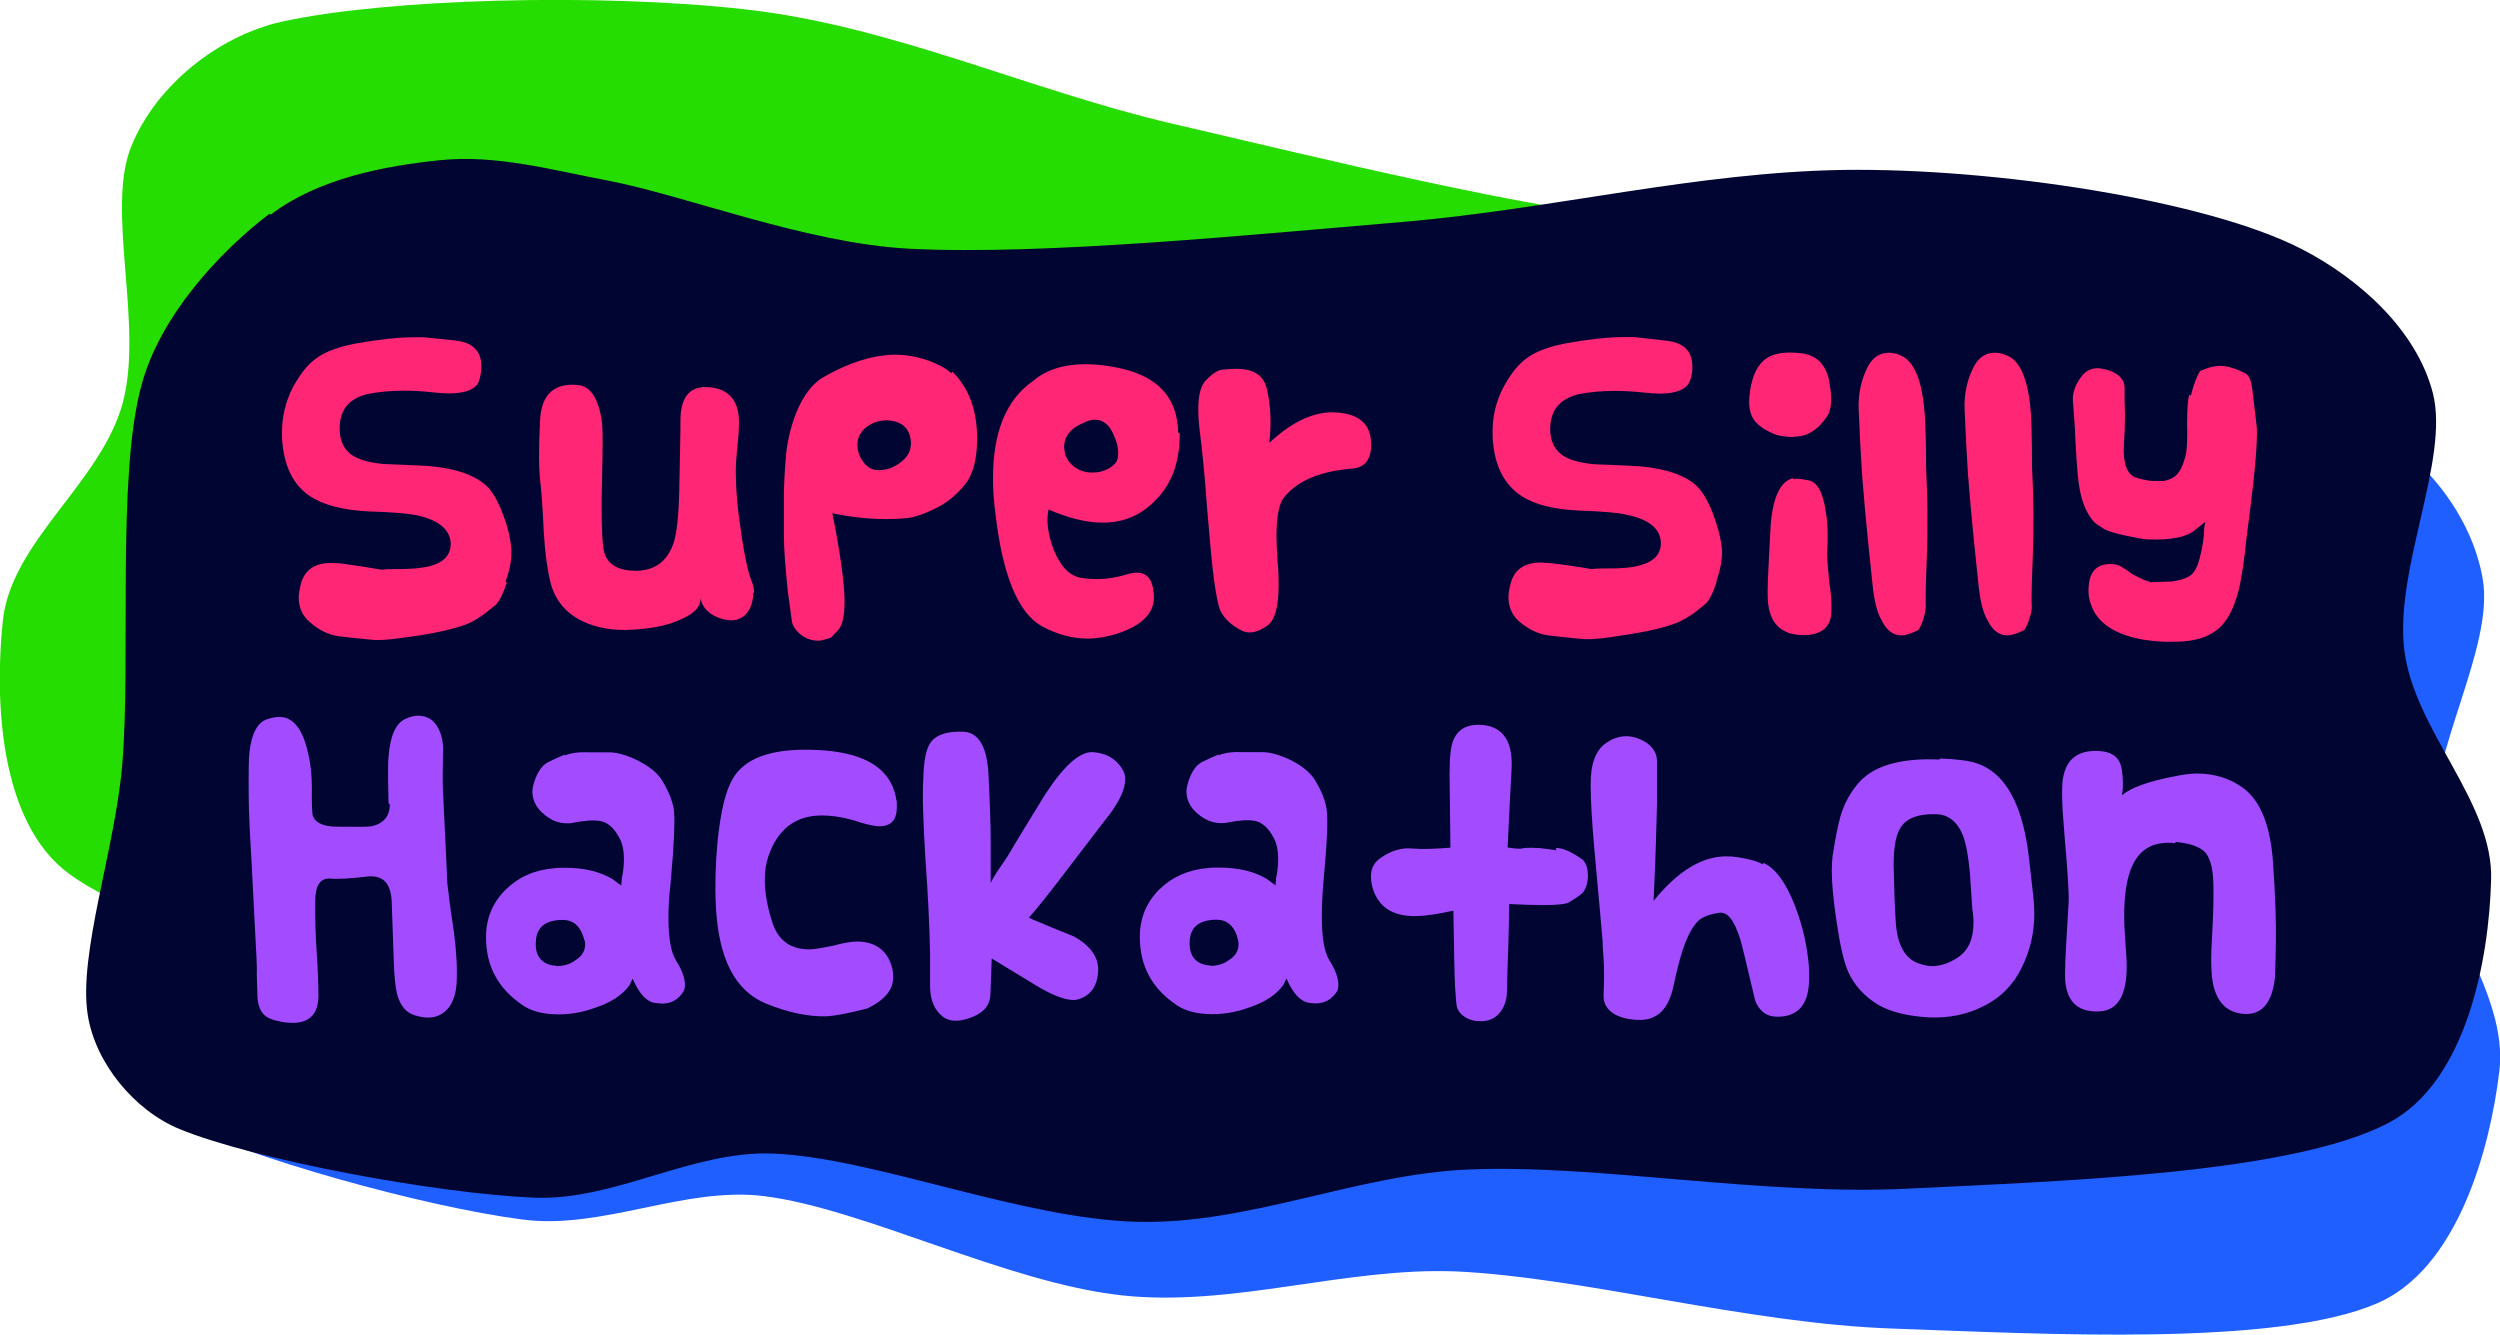 <svg xmlns="http://www.w3.org/2000/svg" viewBox="0 0 1180 630">
  <path fill="#25dd00" d="M1084 132c-19.6-20-49.6-30.4-75.4-37-25.6-6.3-52.8-2.8-79-1.7-37.7 1.5-97.6 15.8-146.3 11.3C720.6 98.8 625 75 553 58.3c-67.3-15.7-131.8-46-200.6-53.8-70-8-170.8-5-219.2 5.7-30 6.6-59.3 30-71 58.3-12.7 30 5.8 84.5-4.3 121.8-10.2 37.4-52.3 65-56.5 102.2-4 37-2 95.7 31.3 120 41.7 30.7 148 49.5 219.2 63.6 68.2 13.6 147.7 9.7 207.4 21 52 9.8 98.7 40.5 151 46.8 54.4 6.6 127.6-12 174.8-7.2 38 4 70.8 33 109 37 46.4 4.7 133.2 1 170-8.2 22.3-5.6 43.7-25 50.5-47 8.5-27.8-1.6-79.7.8-119.4 3-49.6 22-133.6 16.8-178-4-33.7-27.8-68.2-48.4-89.2z"/>
  <path fill="#1f5eff" d="M162.5 102.3c23.6-15 55.3-18.3 81.8-18.7 26.4-.5 52 9 77.5 16.2 36.2 10 91.3 37.7 139.7 44.4 62.4 8.6 161 7.3 234.7 7.4 69.3 0 139-14.7 207.7-6.6 70 8.2 167.4 34.2 212 55.6 27.7 13.3 51 42.8 56 73 5.3 32-25 81-23.8 119.5 1.3 38.8 36 75.4 31.6 112.4-4.4 37-19.8 93.6-58 109.8-47.5 20.3-155.4 14.4-227.8 11.8-69.5-2.3-146-24.2-206.8-27-52.7-2-105.3 17-157.7 11.3-54.4-6-121.4-40.8-168.5-46.8-38-4.8-76.4 16-114.4 11-46.4-6-130-29.3-163.8-46.6-20.5-10.6-37-34.4-38.5-57.4-2-29 19.6-77.2 26.4-116.4 8.5-49 9-135 24.3-177.2 11.5-31.7 42.5-60 67.4-75.7z"/>
  <path fill="#000631" d="M127.8 101.3c22.3-17 53.5-23 80-25.7 26.2-2.7 52.6 4.6 78.5 9.5 37 7 94.2 29.8 143 32.3 63 3.2 161-6.6 234.5-12.8 69-6 137-23.3 206.3-24.4 71.5-1 171.5 14.3 216.2 37.3 27.2 14 54.3 38.2 62 68 8 31.4-18 82.6-13.5 121 4.6 38.4 42.3 72 41 109-1 37.3-11.6 95-48.2 114.4C1082 554 974 557.4 901.5 561c-69.4 3.6-147.6-11.6-208.3-9-52.7 2.2-103.5 26-156.2 24.7-54.7-1.3-124.5-30.3-172-32.2-38.3-1.6-74.8 22.4-113 20.8-46.8-2-132.2-18-167.3-32.4-21.3-8.8-39.8-31.2-43.3-54-4.5-28.6 13-78.5 16.3-118 4.2-49.6-2.7-135.5 9-178.8 8.6-32.7 37-63.4 60.5-81.2z"/>
  <path fill="#ff2676" d="M238.7 274.3c2-5.6 3-10.8 2.6-15.6-.4-5-1.8-10.6-4.2-16.7-2.6-6.8-5.6-11.5-9-14-6.6-5-16.8-7.8-30.5-8.3l-16.7-.7c-7.2-.7-12.3-2.3-15.3-4.6-4-3-5.7-7.8-5.2-14.4.7-7.4 5-12 13-14 5-1 10.8-1.6 17.4-1.6 4.4 0 9 .3 13.7.8 3 .3 5.3.5 7.2.5 8 0 13-2 14.3-5.7.8-2.3 1.2-4.6 1.2-7 0-7.3-4-11.4-12.4-12.3l-14.7-1.5h-5c-7.2 0-16.4 1-27.5 3-7.6 1.5-13.5 3.6-17.7 6.5-4.5 3-8.4 8-11.8 14.4-3.3 6.6-5 13.5-5 21 0 2 0 4 .3 5.8 1.2 11.4 5.6 19.5 13.2 24.5 6.2 4 15.4 6.4 27.6 7 11 .3 18.5 1 22.5 1.8 10 2.2 15.3 6.4 16 12.5.4 5.7-2.7 9.5-9.3 11.4-3.8 1-9.3 1.6-16.4 1.5-2 0-4.4 0-7 .3-4.2-.8-10.7-1.8-19.2-3l-4.5-.2c-7.8 0-12.6 3.4-14.3 10-.6 2.4-1 4.5-1 6.4 0 4.8 1.8 8.6 5.2 11.5 4.2 3.7 8.7 6 13.6 6.7 3.4.4 8.4 1 15 1.6 3 .4 7.8.2 14-.7 14-1.7 24.4-4 31-6.4 2.2-.8 4.7-2.2 7.4-4 1.5-1 3.7-2.8 6.6-5.2 1.7-1.3 3.4-4.8 5.4-10.5zm117.2 5.4c0-2-.5-4-1.3-5.8-1.8-4.5-3.7-14-5.7-29-1-7.6-1.6-15-1.6-22.3 0-2.6.2-6.4.7-11.6.6-5 .8-9 .8-11.6 0-9.5-4-15-12.2-16.4-1-.2-2.4-.3-3.6-.3-7.5 0-11.4 4.8-11.8 14.3 0 7.7-.3 19.4-.6 35-.3 11.8-1.2 20-2.7 24.4-3 8.7-9 13-17.8 13-9.4 0-14.6-3.8-15.4-11.3-.7-6-1-17.2-.5-33.6.3-13 .3-21 0-24.6-1.5-11.6-5.3-17.7-11.6-18.2-11.3-1-17.2 4.8-17.7 17-.7 13.3-.6 23 .2 29.4.4 3 1 11 1.6 23.6.6 9.7 1.7 17.5 3.2 23.5 2.2 8.2 7.2 14.2 15 18 6.7 3.2 14.6 4.6 23.8 4 10.4-.5 19-2.6 25.6-6.3 4.4-2.4 6.5-5.2 6.3-8.5 1 4.5 4 7.6 9.2 9.4 1.8.6 3.7 1 5.5 1 3.2 0 5.8-1.4 7.8-4.2 1.6-2.4 2.4-5.3 2.4-8.8zm93-103.6c-1.2-1.2-3-2.4-5.5-3.7-6.7-3.3-13.8-5-21.4-5-10.7.3-22 4-34 11-4.7 3-8.8 8.3-12 16-2.6 6.5-4.3 13.3-5 20.4-.6 7.4-1 14-1 19.7v18.2c0 6.5.7 15 1.8 26l2 14.7c.3 1.8 1.4 3.6 3.3 5.4 2.7 2.4 5.6 3.6 9 3.6.7 0 1.4 0 2.2-.3 2.4-.6 3.7-1 4-1.2l3-3.2c2.4-2.2 3.5-7.4 3.3-15.4-.2-8-2-21.3-5.7-40 9 1.8 17.3 2.7 25.2 2.7 5.3 0 9.2-.3 11.7-.7 3.2-.6 7-2 11-4 5.6-2.5 10.3-6.3 14.4-11.3 4-4.7 6-12 6-22 0-13.5-4-24-11.6-31.5zm-19 33.6c0 3.5-1.8 6.4-5.2 8.8-3 2.3-6.4 3.4-10 3.4-3 0-5.4-1.3-7.3-4-1.8-2.4-2.7-5-2.7-8 0-3.4 1.5-6.3 4.5-8.5 2.7-2 5.8-3 9.4-3 7.6.3 11.4 4.2 11.4 11.6zm126.2-5.3c-.2-16.3-9.2-26.5-27-30.5-6-1.4-11.7-2-17-2-10 0-18.3 2.6-24.6 8-12.5 8.7-18.8 24-18.8 45.7 0 5.2.3 10.4 1 15.5 3.3 30 10.7 48.3 22.3 54.6 7 3.8 14.2 5.7 21.3 5.7 4.6 0 9.3-.8 14-2.3 12.2-4 18-10.2 17.3-18.6-.5-6.8-3-10.2-8-10.2-1.3 0-2.7.2-4 .6-7 2.2-14 3-21.2 2-6-.5-10.6-5-14-13.3-2-5.3-3-10-3-14.4 0-1.6.2-3 .5-4.7 9.3 4 18 6.2 25.6 6.2 7.4 0 14-2 19.6-6 11.3-8.2 17-20.3 16.7-36.4zm-44.3-5c2-1 3.7-1.3 5-1.3 4 0 7 2.5 9 7.5 1.5 3.2 2 6 2 8.3 0 2.4-.6 4.3-2.2 5.6-3 2.6-6.7 3.8-11.5 3.5-3-.3-6-1.5-8.2-3.7-2.2-2-3.5-4.8-3.6-8-.2-5.2 3-9.3 9.7-12zm87.3 9.5c1-8.2.8-16.4-1-24.8-1.4-6.8-6.2-10-14.4-10-1.7 0-3.5 0-5.5.3-2.7-.2-5.7 1.6-9.2 5.3-2.3 2.5-3.4 7-3.4 13.5 0 3 .2 6.8.8 11.2 1 7.7 2.2 19.4 3.3 34.8 1.3 15.4 2.3 27 3.3 34.3 1 7.4 2 12.3 3 14.7 2 4 5.3 7 10.4 9.6 1 .4 2 .7 3.5.7 2.4 0 5-1 8-3 3.8-2.5 5.6-9 5.6-19.2 0-2.5 0-6.4-.5-11.5-.3-5-.5-9-.5-11.6 0-9.4 1.2-15.6 3.6-18.5 6.3-7.8 17-12.3 32-13.5 6.6-.5 9.6-5 9-13-.5-8.3-6-12.8-16-13.5-10.3-.8-20.8 4-31.6 14zm211 65.5c2-5.6 3-10.8 2.6-15.6-.5-5-2-10.6-4.3-16.7-2.7-6.8-5.7-11.5-9-14-6.6-5-16.8-7.8-30.5-8.3l-16.7-.7c-7.2-.7-12.3-2.3-15.2-4.6-4-3-5.8-7.8-5.2-14.4.8-7.4 5.2-12 13.2-14 5-1 10.7-1.6 17.3-1.6 4.4 0 9 .3 13.7.8 3 .3 5.3.5 7.2.5 8 0 12.8-2 14.3-5.7 1-2.3 1.3-4.6 1.3-7 0-7.3-4-11.4-12.4-12.3l-15-1.7h-5c-7.2 0-16.4 1-27.5 3-7.6 1.5-13.5 3.6-17.6 6.5-4.5 3-8.4 8-11.8 14.4-3.3 6.4-5 13.3-5 20.7 0 2 0 4 .3 6C706 221 710.5 229 718 234c6.3 4.2 15.5 6.5 27.7 7 11 .4 18.3 1 22.2 2 10 2 15.3 6.2 16 12.3.4 5.7-2.7 9.5-9.3 11.4-4 1.2-9.4 1.7-16.5 1.6-2 0-4.4 0-7 .3-4.3-.8-10.7-1.8-19.2-2.8l-4.5-.3c-8 0-12.7 3.4-14.4 10-.6 2.4-1 4.5-1 6.4 0 4.7 1.8 8.5 5 11.4 4.4 3.7 9 6 13.8 6.6 3.4.4 8.4 1 15 1.6 3 .4 7.8.2 14-.7 14.2-2 24.4-4 31-6.6 2.3-.8 4.8-2.2 7.5-4 1.6-1 3.8-2.8 6.7-5.2 1.6-1.3 3.4-4.8 5.3-10.5zm36.3-68.3c6 .2 11.3-2.8 15.6-9 1.6-2 2.3-5 2.3-8.7 0-2.4-.3-5-.8-8-1.5-8-5.7-12.5-12.6-13.6-1.7-.2-3.8-.4-6-.4-6 0-10.3 1.5-13 4.3-3 3-4.8 7.3-5.8 13.3-.3 2.2-.5 4-.5 5.7 0 4 1 7 3 9.4 1.8 2 4.6 4 8.5 5.6 2 1 5.3 1.5 9.7 1.6zm0 19.6c-5.4 1.2-8.8 7.3-10.3 18.5-.3 2-.7 10-1.4 24-.5 9.2-.5 15 0 17.6 1 7 4.3 11 9.7 13 2.4.7 4.8 1 7 1 2.5 0 4.8-.3 7-1.3 4-1.7 6-5 6-10.2.2-3 0-7.5-1-13.6-.6-6-1-10.7-1-13.7.5-7.4.3-14-.6-19.3-1.3-9.2-4-14.2-8.2-15-2.4-.5-4.2-.7-5.5-.7-.8 0-1.4 0-1.5.3zm49.7-58.4c-1.7-.6-3.2-.8-4.6-.8-4.3 0-7.7 2.3-10 6.8-3 6-4.5 12.6-4.2 20 .5 11.6 1 22 1.6 30.7.8 10.2 1.7 20.3 2.7 30.3l2.2 21.2c.8 8.2 2.3 14 4.4 17.4 2.2 4.5 5.3 7 9.2 7 2.3 0 5-1 8-2.5 1-1.3 2-3.4 2.7-6.2.8-2.7 1-5 .8-6.6 0-7.2.3-14.8.6-22.7.5-13 .3-27-.4-42 0-4 0-10-.3-18-.6-20.4-4.7-32-12.5-34.4zm50 0c-1.7-.6-3.2-.8-4.6-.8-4.3 0-7.7 2.3-10 6.8-3 6-4.5 12.6-4.2 20 .5 11.6 1 22 1.6 30.7.8 10.2 1.7 20.3 2.7 30.3l2.2 21.2c.8 8.2 2.3 14 4.4 17.4 2.2 4.5 5.3 7 9.2 7 2.3 0 5-1 8-2.5 1-1.3 2-3.4 2.7-6.2 1-2.7 1-5 .8-6.6 0-7.2.3-14.8.6-22.7.5-13 .4-27-.4-42 0-4 0-10-.2-18-.5-20.4-4.6-32-12.4-34.4zm87.2 19c-.6 2.2-1 6.8-1 13.7.2 7.7 0 13-1 16.2-1 3.5-2.2 6-3.3 7.2-1.4 1.8-3.6 3-6.6 3.6h-6.3c-3-.5-5.4-1-7.2-1.7-4-1.6-6-6.8-5.4-15.7.3-4.3.5-9 .5-13.8l-.2-6.5V183c0-4-2.8-6.7-8-8.4-2-.5-3.6-.8-4.7-.8-3 0-5.5 1.2-7.4 3.6-3 3.8-4.5 7.7-4.3 11.7l1 13.7c0 2.8.4 7.8.8 15 .4 6 .8 9.4 1 10.5.8 5.7 2.2 10.3 4.3 14 1.6 2.8 3.2 4.7 4.8 5.5l3 2c2 1 5.2 2 10 3 4.6 1 8 1.7 10.4 1.8 10.8.4 18.2-1 22.2-4.3l5-4-.5 3c0 4-.8 9-2.2 14.4-1 3.8-2.4 6.5-4.2 7.8-1.8 1.4-5 2.5-9.4 3-3.8 0-6.8.2-9 .3-1.3 0-4.4-1.3-9.5-4-.8-.8-2.6-2-5.3-3.6-1.2-.6-2.8-1-4.6-1-6 0-9.4 3-10.2 9.3-.5 3.6-.2 7 1 10 3 8.6 11.2 14 24.5 16.4 5.4.8 10.3 1.2 15 1 10.2 0 17.6-2.7 22.3-7.8 3.7-4 6.6-10.5 8.5-19.4.8-4 2-11.2 3-21.3l1.5-11.8c2.7-21 3.8-34.8 3.4-41L1063 183c-.3-2.8-1.2-5-2.6-6.4-1.5-1-4.2-2.2-8-3.3-1.4-.4-2.8-.6-4.2-.6-3 0-6.2.8-9.7 2.4-1.6 2.3-3 6.2-4.4 11.6z"/>
  <path fill="#a34cff" d="M184 379.6c0 5.7-3 9.2-8.7 10.4-1.4.3-6.7.3-16 .2-6.5 0-10.3-1.7-11.6-5-.4-1-.6-5.6-.5-13.4 0-6-.6-11.6-2-17.2-2.5-10.8-7-16.2-13.3-16.2-1.6 0-3.5.3-5.6 1-4.7 1.4-7.6 6.7-8.6 16-.3 2.6-.4 9.4-.3 20.3 0 7 .5 17 1.3 30.5l1.7 33c.6 10.8 1 17.8.8 20.8l.3 9.5c0 4 1 7 2.7 9 1.7 2 4.6 3 8.7 3.8 11.4 2 17.2-2 17.4-12 0-5-.2-11.8-.8-20.5-.6-8.8-.8-17-.7-24.6 0-7.3 2.4-10.8 7-10.5 3.7.3 9.6 0 17.8-1 7.3-.7 11 3.3 11.3 12.2l1 29c.3 6.8.8 11.5 1.5 14.2 1.4 5.5 4.3 9 8.6 10.2 2.2.6 4 1 6 1 4.2 0 7.5-1.7 10-5 2-2.8 3.2-6.5 3.5-11 .4-6.6 0-14.6-1.2-24-.8-5.2-2-13.2-3.2-23.8l-.5-11.6-1.5-31.5c-.2-4.6-.2-10.4 0-17.6.3-4.7-.5-8.7-2.2-12-2-4-5.4-6-9.7-6-1.6 0-3.6.5-5.8 1.5-4.5 2-7.2 7.8-8 17.8-.3 2.3-.3 9.6 0 22zm82.7-23.5l-5 2.2-2 1c-3.4 1.2-6 4.7-7.7 10.3-.5 1.6-.7 3-.7 4 0 4 1.7 7.5 5.2 10.5 3.4 3 7 4.5 11 4.5 1.3 0 2.4 0 3.2-.3 5.4-1 9.7-1.4 13-.7 3.3.7 6.2 3.3 8.6 7.8 1.5 2.7 2.2 6 2.2 10.3 0 2.6-.3 5.6-1 9 0 .3 0 1.4-.3 3.3l-4-3c-6-3.6-13.4-5.4-22.4-5.4-2 0-3.8 0-5 .2-9.2.7-16.8 4-23 10-6.3 6.2-9.4 13.6-9.4 22.6 0 13.4 5.6 24 16.8 31.7 3.8 2.8 8.8 4.3 14.8 4.6 6.6.4 13.2-.6 19.8-3 7.6-2.5 13-6 16.4-10.8l1.4-3c3 7 6.4 10.8 10.5 11.5l3.4.3c4.4 0 7.8-2 10-5.6.5-.7.8-1.8.8-3.3 0-3-1.4-7-4.2-11.4-2.4-3.8-3.6-10.6-3.6-20.4 0-4.8.3-10 1-16 1.7-18.7 2.2-30.5 1.5-35.3-.8-4.2-2.6-8.6-5.5-13.3-2-3.4-5.8-6.5-11.2-9.3-5.4-2.7-10-4-14-4h-10c-4.5-.2-8.2.4-11 1.6zm-4.2 99.7c-2 0-3.7-.5-5.3-1.4-3.4-2-4.8-5.6-4.2-11 .6-6 4.8-9.2 12.7-9.2 4.6 0 7.8 2.6 9.5 7.5.6 1.6 1 3 1 4 0 3.2-1.6 5.7-4.7 7.6-2.7 2-5.6 2.7-9 2.7zm160.7-77.4c-2-15.8-15.3-24-40.3-24.5-19-.5-31.4 4-37 13.6-3.4 5.6-5.7 15.4-7.2 29.4-1 11-1.3 21.3-.8 30.8 1.2 24.6 9 40 23.7 46 10.3 4.2 19.8 6.2 28.4 6 4-.2 10.4-1.4 19.4-3.7 8.2-4 12.2-8.8 12.2-14.8 0-2.3-.4-4.6-1.3-6.8-2.6-6.6-8-10-16-10-2.5 0-6.3.7-11.2 2-5 1-8.6 1.7-11.2 1.7-9 0-15-4.5-17.6-13.5-2.2-7-3.3-13.5-3.3-19 0-4.2.5-8 1.7-11.5 4.4-12.8 12.8-19.2 25.2-19.2 5.3 0 11.5 1 18.5 3.4 3.6 1 6.5 1.7 8.7 1.7 5.5 0 8.2-3 8.2-9v-3zm100 6.6L502 412.7c-5.7 7.5-11 14.3-16.4 20.5 7 3 14.2 6 21.3 8.8 8 4.5 12 10.2 11.4 17-.5 6-3 10-7.5 12-1.3.6-2.7 1-4 1-4.4 0-10.4-2.4-18-7l-20.7-12.6-.6 16.3c0 5.3-2.7 9-8.5 11.3-3 1.2-5.6 1.8-7.8 1.8-2.4 0-4.4-.6-6-1.8-4-3-6-7.6-6.2-13.8V450c-.3-13.6-1-28.4-2.2-44.6-1-16.6-1.5-29.3-1-38 .2-8.5 1.4-14.2 3.5-17 2.7-3.7 8-5.4 15.8-5 7 .5 11 7.5 11.5 21 .6 12 1 22.4 1 31.4v19c.4-1 1.3-2.6 2.8-5l5.3-7.8c3.7-6.4 9.6-16 17.6-29 8.8-13.5 16.3-20.2 22.3-20 6.4.4 11 3 14 7.8 1 1.5 1.5 3.2 1.5 5 0 4.6-2.7 10.5-8.2 17.7zm52.2-29l-5 2.2-2 1c-3.4 1.2-6 4.7-7.7 10.3-.4 1.6-.7 3-.7 4 0 4 1.7 7.5 5.2 10.5s7.2 4.5 11 4.5c1.3 0 2.4 0 3.3-.3 5.3-1 9.7-1.4 13-.7 3.3.7 6.2 3.3 8.6 7.8 1.5 2.7 2.2 6 2.2 10.3 0 2.6-.3 5.6-1 9 0 .3 0 1.4-.3 3.3l-4-3c-6-3.6-13.5-5.4-22.5-5.4-2 0-4 0-5.2.2-9 .7-16.7 4-23 10-6.2 6.2-9.3 13.6-9.3 22.6 0 13.4 5.6 24 16.8 31.7 3.8 2.8 8.8 4.3 14.8 4.6 6.6.4 13.2-.6 19.8-3 7.6-2.5 13-6 16.4-10.8l1.4-3c3 7 6.5 10.8 10.5 11.5 1 .2 2.2.3 3.3.3 4.4 0 7.7-2 10-5.6.5-.7.7-1.8.7-3.3 0-3-1.4-7-4.2-11.4-2.4-3.8-3.6-10.6-3.6-20.4 0-4.8.2-10 .7-16 1.8-18.7 2.3-30.5 1.5-35.3-.7-4.2-2.5-8.6-5.4-13.3-2-3.4-5.7-6.5-11-9.3-5.5-2.7-10.2-4-14.2-4H586c-4.6-.2-8.3.4-11 1.6zm-4 99.7c-2 0-3.8-.5-5.5-1.4-3.4-2-4.8-5.6-4.3-11 .6-6 4.8-9.2 12.7-9.2 4.6 0 7.8 2.6 9.5 7.5.5 1.6.8 3 .8 4 0 3.2-1.5 5.7-4.6 7.6-2.7 2-5.7 2.7-9 2.7zm163.3-54.4l-7.8-1c-3-.2-5.4-.2-7.7 0-.6.2-1.3.3-2 .3-1.5 0-3.3-.2-5.6-.6l1-20.8.8-15c1-13.7-3.6-21-13.4-22-7-.6-11.5 1.6-13.8 6.7-1.5 3-2 8.7-2 16.7l.4 34.5c-7.5.6-13.5.8-18 .4-5-.5-10 1-14.7 4.3-3.2 2-4.8 5-4.8 8.8 0 2 .3 4 1 6.2 2.8 8.4 9.3 12.6 19.6 12.6 5 0 11.2-1 18.3-2.6.3 18.3.5 30.4.8 36 .3 5.3.6 8.5 1 10 1.2 2.8 3.6 4.8 7.3 5.8 1 .3 2.4.4 4 .4 3.8 0 7-1.5 9.2-4.5 2-2.7 3-6 3-10s.3-10.7.6-20.3c.3-8.2.4-15 .4-20.5 6.4.3 11.8.5 16 .5 6.8 0 11-.5 12.3-1.3 3.2-2 5.4-3.4 6.5-4.6 1.5-2 2.3-4.4 2.4-7.7 0-4-1-6.8-3-8.2-5-3.5-9-5.2-12.2-5.2zM832 408c-2.2-1.4-6-2.5-11.8-3.4-1.8-.3-3.6-.4-5.3-.4-11.7 0-23 7-34.4 21 1-21.5 1.4-36.7 1.6-45.6V359.4c0-4.8-3-8.4-8.3-10.6-2.3-1-4.4-1.3-6.2-1.3-3.2 0-6.4 1-9.5 3.2-5 3.4-7.4 10-7.3 19.8 0 7.5.6 17 1.6 28.8L755 428l1.4 15.7c0 2.2.2 5 .5 8.8.3 4.3.3 10 0 16.8-.3 4.2 1.6 7.4 5.5 9.6 3.2 1.6 7 2.5 11.7 2.5 8.2 0 13.4-5.2 15.7-15.6 1.6-7.5 3-13 4.3-17 2.5-7.6 5.3-12.6 8.5-15 2-1.4 5-2.4 9-3 4-.4 7 3.7 9.8 12.5.8 2.4 3 12 7 28.8 2 5.2 5.4 7.8 10.5 7.8 10 0 15-6 15-18.2 0-2.7 0-5.8-.5-9.4-1-8.3-3-16.5-6.2-24.8-4.2-10.8-9-17.5-14.8-20.2zm83.4-49.5c-17.8-.8-30.4 2.7-37.7 10.5-4 4.5-7.2 10-9 16.3-1 3.4-2.3 9.6-3.7 18.6-.2 1.8-.4 4.2-.4 7 0 6.3.8 14.4 2.3 24.4 1.6 11 3.4 18.7 5.5 23.5 2.8 6.2 7.5 11.4 14 15.4 5.8 3.4 13.8 5.4 24 6 9.3.4 18-1.3 25.6-5.2 8.3-4 14.3-10.2 18.2-18.2 4-8 6-16.5 6-25.5 0-2.4-.2-4.6-.3-6.5-1.6-15-2.7-24.3-3.4-28-3.7-20.4-11.5-32.5-23.4-36.5-3.4-1.2-9.2-2-17.4-2.3zm15.7 71.3c.3 2.6.4 4.4.4 5.5 0 8-2.5 13.4-7.5 16.7-4 2.6-8 4-12 4-2.3 0-4.6-.6-6.8-1.4-6.3-2.4-9.7-9-10.4-19.3-.5-7.3-.8-16.3-1-27 0-8.4 1-14.4 3.5-18 2.8-4.2 8.3-6.2 16.2-6 6 0 10.3 3.4 13 10 1.5 4 2.6 10 3.3 17.8L931 430zm96-32.4c6.8.7 11.4 2.3 13.8 5 2.3 2.6 3.6 7.4 3.8 14.4.2 6 0 15-.7 27-.6 9.7-.3 16.7.7 21.3 2 8.2 6.5 12.6 13.7 13.4 9 1 14.2-5 15.4-17.5 0-1.4.3-6.6.4-15.8.2-9-.2-21.6-1.3-37.6-1.2-18-6-30-14.6-36-6-4.3-13.3-6.5-21.5-6.5-2.8 0-6.3.5-10.3 1.3-12.6 2.4-21 5.5-25 9 .4-1.7.5-3.5.5-5.4 0-2.6-.2-5-.7-7.8-1-4.5-4-7-9.2-7.6-10-1-16 2.7-18 11-1.2 4-1 13.4.3 28 1.5 17.4 2.2 28 2 32.2l-1.2 20.4c-.3 5-.5 9.8-.5 14 0 11.8 5.3 17.6 16 17.2 9.5-.4 13.8-8.6 13-24.7l-1-15.7c-.4-11.4.6-20.3 3-26.6 3.2-8.4 9-12.6 17.7-12.6 1 0 2 0 3 .2z"/>
</svg>